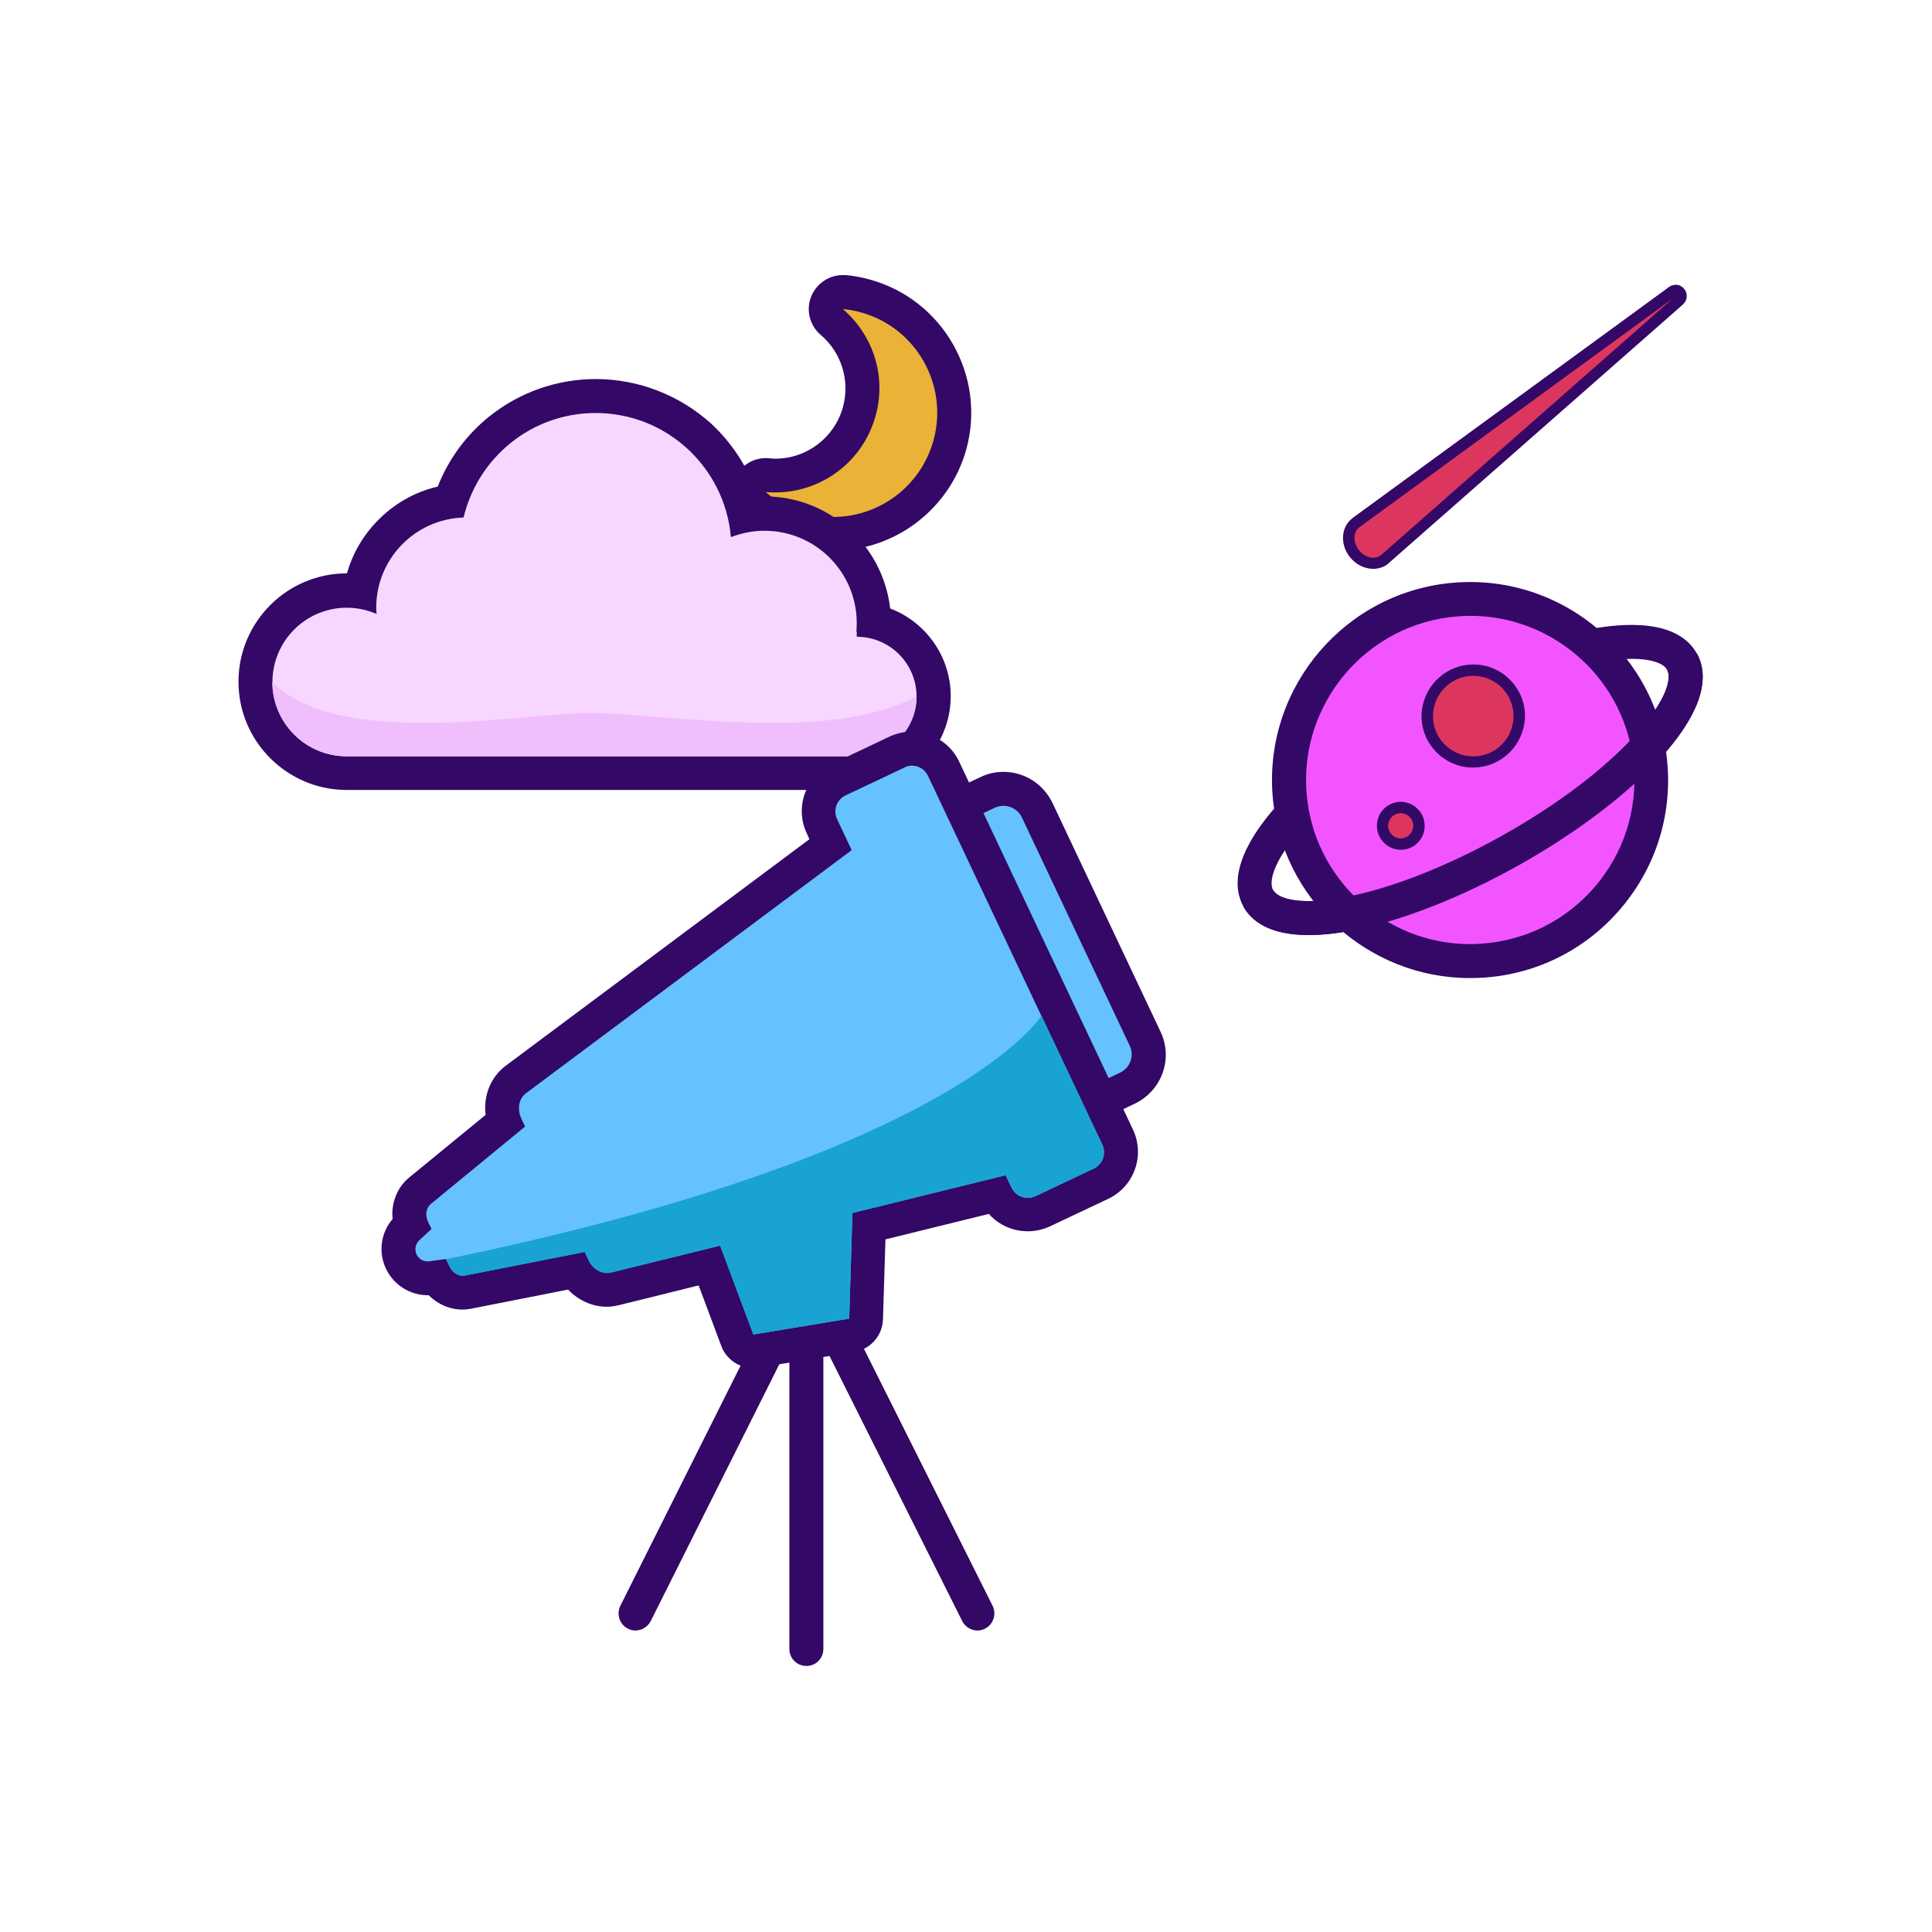 <?xml version="1.0" standalone="no"?><!DOCTYPE svg PUBLIC "-//W3C//DTD SVG 1.1//EN" "http://www.w3.org/Graphics/SVG/1.1/DTD/svg11.dtd"><svg class="icon" width="200px" height="200.00px" viewBox="0 0 1024 1024" version="1.1" xmlns="http://www.w3.org/2000/svg"><path d="M411.9 705.2l-75.1 150" fill="#66C1FF" /><path d="M336.8 864.2c-1.4 0-2.7-0.3-4-1-4.4-2.2-6.2-7.6-4-12.1l75.1-150c2.2-4.4 7.6-6.2 12.1-4 4.4 2.2 6.2 7.6 4 12.1l-75.1 150c-1.6 3.1-4.8 5-8.1 5z" fill="#330867" /><path d="M442.9 705.2l75.2 150" fill="#66C1FF" /><path d="M518.1 864.2c-3.3 0-6.5-1.8-8.1-5l-75.1-150c-2.2-4.4-0.4-9.9 4-12.1 4.4-2.2 9.9-0.4 12.1 4l75.1 150c2.2 4.4 0.4 9.9-4 12.1-1.3 0.7-2.7 1-4 1z" fill="#330867" /><path d="M427.4 874V703.4" fill="#66C1FF" /><path d="M427.4 883c-5 0-9-4-9-9V703.4c0-5 4-9 9-9s9 4 9 9V874c0 5-4 9-9 9z" fill="#330867" /><path d="M441.6 283c-5.7 0-11.4-0.8-16.9-2.3-9.2-2.5-17.4-6.9-24.7-13-3-2.5-4-6.7-2.5-10.4 1.4-3.4 4.7-5.5 8.3-5.5h0.8c1.4 0.1 2.9 0.2 4.3 0.2 20.8 0 39.1-14 44.5-34 4.7-17.2-1.1-35.8-14.7-47.4-3-2.5-4-6.7-2.5-10.4 1.4-3.4 4.7-5.5 8.3-5.5h0.8c3.7 0.4 7.4 1 11 2 16.5 4.5 30.3 15.2 38.8 30.1 8.5 14.9 10.7 32.2 6.2 48.7-7.4 28-32.8 47.5-61.7 47.5z" fill="#EAB236" /><path d="M446.7 163.8c3.1 0.3 6.3 0.8 9.4 1.7 29.4 8 46.7 38.4 38.7 67.8-6.7 24.5-28.9 40.7-53.2 40.7-4.8 0-9.7-0.6-14.6-2-8.1-2.2-15.2-6.1-21.2-11.2 1.7 0.2 3.4 0.2 5.1 0.2 24.3 0 46.5-16.1 53.2-40.7 5.9-21.2-1.6-43-17.4-56.5m0-18c-7.2 0-13.7 4.3-16.6 11-3.1 7.2-1.1 15.6 4.9 20.7 11 9.3 15.6 24.3 11.8 38.2-4.4 16.1-19.1 27.4-35.8 27.4-1.1 0-2.3-0.1-3.4-0.2-0.6-0.1-1.1-0.1-1.7-0.1-7.2 0-13.7 4.3-16.6 11-3.1 7.2-1.1 15.6 4.9 20.7 8.2 7 17.7 12 28.1 14.8 6.3 1.7 12.8 2.6 19.3 2.6 32.9 0 61.9-22.2 70.6-53.9 10.6-38.9-12.4-79.3-51.4-89.9-4-1.1-8.2-1.9-12.5-2.3h-1.6z" fill="#330867" /><path d="M183.8 409.9c-26.7 0-48.4-21.7-48.4-48.4s21.7-48.4 48.4-48.4c2.4 0 4.8 0.2 7.2 0.5 1.7-11.7 7.1-22.5 15.4-31.1 8.8-9 20-14.8 32.3-16.6 10.8-33.2 41.6-55.9 77-55.9 20.4 0 39.9 7.6 54.9 21.5 12.2 11.3 20.6 25.9 24.2 41.9 3.4-0.6 6.9-1 10.4-1 31.7 0 57.5 25.6 58 57.1 18.1 4.1 31.7 20.4 31.7 39.7 0 22.4-18.3 40.7-40.7 40.7H183.8z" fill="#F7D7FF" /><path d="M315.7 218.9c37.7 0 68.5 28.9 71.7 65.8 5.5-2.1 11.5-3.4 17.7-3.4 27.1 0 49 21.9 49 49 0 1.5-0.1 2.9-0.2 4.4h0.2v2.8c17.5 0 31.7 14.2 31.7 31.7s-14.2 31.7-31.7 31.7H183.8c-21.8 0-39.4-17.7-39.4-39.4 0-21.8 17.7-39.4 39.4-39.4 5.6 0 10.9 1.2 15.8 3.3-0.1-1.1-0.2-2.2-0.2-3.3 0-25.9 20.6-47 46.3-47.8 7.6-31.8 36-55.4 70-55.4m0-18c-20.4 0-40.3 7-56.2 19.7-12.3 9.8-21.8 22.8-27.5 37.3-12.1 2.8-23.2 9.1-32 18.2-7.7 7.9-13.2 17.5-16.1 27.8h-0.1c-31.7 0-57.4 25.8-57.4 57.4 0 31.7 25.8 57.4 57.4 57.4h270.4c27.4 0 49.7-22.3 49.7-49.7 0-21.2-13.4-39.4-32.1-46.5-3.8-33.4-32.2-59.4-66.5-59.4-1.3 0-2.5 0-3.7 0.1-4.7-14.7-13.2-28-24.7-38.7-16.8-15.1-38.5-23.6-61.2-23.6z" fill="#330867" /><path d="M312.9 377.9c-34 0-134 19.5-168.6-16.5 0 21.8 17.7 39.4 39.4 39.4h270.4c17.5 0 31.7-14.2 31.7-31.7-46.9 25.3-135.2 8.8-172.9 8.8z" fill="#F0BEFC" /><path d="M571.3 588.2c-3.4 0-6.6-1.9-8.1-5.2l-66.4-140.4c-2.1-4.5-0.2-9.9 4.3-12l22.4-10.6c2.7-1.3 5.5-1.9 8.4-1.9 7.6 0 14.6 4.4 17.8 11.3L607 550.5c2.2 4.8 2.5 10.1 0.7 15.1s-5.4 8.9-10.1 11.2l-22.4 10.6c-1.3 0.5-2.6 0.8-3.9 0.8z" fill="#66C1FF" /><path d="M531.9 427.1c4 0 7.9 2.3 9.7 6.1l57.2 121.1c2.5 5.3 0.2 11.7-5.1 14.2l-22.4 10.6-66.4-140.4 22.4-10.6c1.5-0.7 3.1-1 4.6-1m0-18c-4.3 0-8.4 0.9-12.3 2.8l-22.4 10.6c-9 4.2-12.8 15-8.6 24L555 586.9c2 4.3 5.7 7.6 10.2 9.3 2 0.7 4 1.1 6.1 1.1 2.6 0 5.3-0.6 7.7-1.7l22.4-10.6c6.9-3.3 12.2-9.1 14.8-16.3 2.6-7.2 2.2-15-1.1-21.9l-57.2-121.1c-4.8-10.1-14.9-16.6-26-16.6z" fill="#330867" /><path d="M399.3 716.3c-3.7 0-7.1-2.3-8.4-5.9l-14.8-39.6-50.2 12.4c-1.4 0.3-2.8 0.5-4.2 0.5-6.7 0-13.1-3.9-16.9-10l-56.6 11.2c-1 0.2-2 0.3-3 0.3-5.7 0-11-3.1-14.1-8.1l-2.4 0.3c-0.7 0.1-1.4 0.1-2.1 0.1-6 0-11.5-3.5-14-8.9-2.9-6.1-1.5-13.3 3.4-18l1.7-1.6c-2.2-6.6-0.4-13.9 4.8-18.2l44.6-36.7c-2.9-8.3-0.6-17.3 6-22.2L440 447.4l-4.6-9.7c-4.4-9.2-0.4-20.3 8.8-24.7l30.9-14.6c2.5-1.2 5.2-1.8 7.9-1.8 7.1 0 13.7 4.2 16.8 10.6l92.3 195.4c4.4 9.2 0.4 20.3-8.8 24.7l-30.9 14.6c-2.5 1.2-5.2 1.8-7.9 1.8-7.1 0-13.6-4.1-16.7-10.5L460.6 650l-1.5 49.2c-0.1 4.3-3.3 7.9-7.5 8.6l-50.8 8.4c-0.5 0.1-1 0.1-1.5 0.1z" fill="#66C1FF" /><path d="M483.3 405.8c3.6 0 7 2 8.6 5.5l92.3 195.4c2.3 4.8 0.2 10.5-4.6 12.7L548.8 634c-1.3 0.6-2.7 0.9-4.1 0.9-3.6 0-7-2-8.6-5.5l-3.1-6.5-81.2 20-1.7 56-50.8 8.4-17.6-47.1-58 14.3c-0.7 0.2-1.3 0.2-2 0.2-3.9 0-7.8-2.6-9.8-6.9l-2-4.3-63.4 12.5c-0.4 0.1-0.8 0.1-1.2 0.1-2.8 0-5.6-1.9-7-4.8l-1.9-4-8.8 1.2c-0.3 0-0.6 0.1-0.9 0.1-2.5 0-4.8-1.4-5.9-3.7-1.2-2.6-0.6-5.6 1.4-7.5l6.5-6-1.9-4c-1.6-3.4-0.9-7.3 1.6-9.3l49.9-41-2-4.3c-2.3-4.9-1.3-10.5 2.4-13.3l172.7-128.9-7.7-16.4c-2.3-4.8-0.2-10.5 4.6-12.7l30.9-14.6c1.3-0.8 2.7-1.1 4.1-1.1m0-18c-4.1 0-8.1 0.9-11.8 2.6L440.7 405c-13.7 6.5-19.6 22.9-13.1 36.7l1.4 3.1-161 120.1c-8 6-11.9 16-10.6 26L217 624c-6.6 5.4-9.8 13.8-8.9 22.1-6.3 7.3-7.7 17.6-3.5 26.4 4 8.5 12.7 14 22.1 14h0.5c4.8 4.8 11.2 7.6 18 7.6 1.6 0 3.2-0.2 4.7-0.5l51.2-10.1c5.4 5.7 12.8 9.1 20.5 9.1 2.1 0 4.2-0.3 6.3-0.8l42.4-10.5 12 32.1c2.7 7.1 9.4 11.7 16.9 11.7 1 0 2-0.1 2.9-0.2l50.8-8.4c8.5-1.4 14.8-8.6 15.1-17.2l1.3-42.4 54.8-13.5c5.2 5.8 12.6 9.2 20.6 9.2 4.1 0 8.1-0.9 11.8-2.6l30.9-14.6c13.7-6.5 19.6-22.9 13.1-36.7l-92.3-195.4c-4.5-9.3-14.3-15.5-24.9-15.5z" fill="#330867" /><path d="M236.4 667.4l1.9 4c1.6 3.4 5 5.3 8.2 4.7l63.4-12.5 2 4.3c2.3 4.9 7.3 7.7 11.8 6.6l58-14.3 17.6 47.1 50.8-8.4 1.7-56 81.2-20 3.1 6.5c2.3 4.8 7.9 6.8 12.7 4.6l30.9-14.6c4.8-2.3 6.8-7.9 4.6-12.7L552 538.3s-44.1 73.3-315.6 129.1z" fill="#18A3D3" /><path d="M727.8 298.6c-3.7 0-7.4-1.9-10-5.1-4.3-5.3-4-12.6 0.5-16.2l0.1-0.1 166.3-121.4 1.4-1.1c0.5-0.4 1.2-0.7 1.9-0.7 0.3 0 0.5 0 0.8 0.1 0.9 0.3 1.7 1 2 1.9 0.3 0.7 0.5 2.2-1.2 3.5l-1.2 0.9-154.7 136c-1.5 1.4-3.6 2.2-5.9 2.2z" fill="#DD365E" /><path d="M888.1 157l-0.2 0.2 0.2-0.2m0 0s-0.4 0.3-1.4 1.2c0-0.1 1.4-1.2 1.4-1.2m-0.2 0.2c-0.4 0.3-1.2 1-1.2 1 0.6-0.5 0.9-0.8 1.2-1m-1.3 1L732 294.2c-1.2 0.9-2.6 1.4-4.1 1.4-2.7 0-5.5-1.4-7.6-4-3.2-4-3.2-9.4 0-12l166.3-121.4m1.5-7.2h-0.4c-0.2 0-0.5 0-0.7 0.1-1 0.2-1.9 0.6-2.7 1.2l-0.1 0.1-1.2 0.9-166.3 121.4-0.2 0.2c-5.8 4.7-6.3 13.8-1 20.4 3.1 3.9 7.7 6.2 12.3 6.2 2.9 0 5.7-0.9 7.9-2.7l0.2-0.2 154.6-135.9 0.2-0.2 0.8-0.7 0.1-0.1 0.1-0.1c1.4-1.1 2.3-2.8 2.3-4.7 0-3.2-2.5-5.8-5.6-6 0 0.1-0.2 0.1-0.3 0.1z m-1.5 13.2z m0 0z m0 0z m0 0z m0 0z m0 0z m0 0z" fill="#330867" /><path d="M693.6 495.6c-21 0-30.3-7.6-34.5-15-5.4-9.7-6.5-27.1 19.2-55.4 17.9-19.7 44.7-40 75.5-57.2 59.7-33.4 128.8-51.5 145.5-21.7 16.7 29.8-35 79.2-94.7 112.6-30.8 17.2-62.1 29.4-88.2 34.4-8.9 1.6-16.4 2.3-22.8 2.3z m171.3-146.4c-5.3 0-11.7 0.6-19.5 2.1-24.2 4.6-53.6 16.1-82.8 32.4-29.2 16.3-54.4 35.3-71 53.6-16.5 18.2-19.4 29.9-16.8 34.5 2.6 4.6 14.1 8.3 38.2 3.7 24.2-4.6 53.6-16.1 82.8-32.4 29.2-16.3 54.4-35.3 71-53.6 16.5-18.2 19.4-29.9 16.8-34.5-1.7-3.1-7.6-5.8-18.7-5.8z" fill="#330867" /><path d="M779.2 413.4m-96 0a96 96 0 1 0 192 0 96 96 0 1 0-192 0Z" fill="#F255FF" /><path d="M779.1 518.4c-54.2 0-100.3-41.9-104.6-96.8-4.5-57.7 38.8-108.3 96.5-112.8s108.3 38.8 112.8 96.5c2.2 28-6.7 55.1-24.9 76.4s-43.7 34.3-71.6 36.4c-2.7 0.2-5.4 0.3-8.2 0.3z m0.2-192c-2.3 0-4.5 0.1-6.8 0.3-47.8 3.7-83.7 45.7-80 93.5 3.5 45.5 41.7 80.2 86.7 80.2 2.3 0 4.5-0.1 6.8-0.3 23.2-1.8 44.2-12.5 59.4-30.2 15.1-17.7 22.4-40.1 20.6-63.3-3.6-45.5-41.8-80.2-86.7-80.2z" fill="#330867" /><path d="M693.6 495.6c-21 0-30.3-7.6-34.5-15l15.7-8.8c2.6 4.6 14.1 8.3 38.2 3.7 24.2-4.6 53.6-16.1 82.8-32.4 29.2-16.3 54.4-35.3 71-53.6 16.5-18.2 19.4-29.9 16.8-34.5l15.7-8.8c16.7 29.8-35 79.2-94.7 112.6-30.8 17.2-62.1 29.4-88.2 34.4-8.9 1.7-16.4 2.4-22.8 2.4z" fill="#330867" /><path d="M780.9 403.9c-1.1 0-2.2-0.1-3.3-0.2-6.4-0.9-12.2-4.2-16.1-9.4-3.9-5.2-5.6-11.6-4.8-18 1.6-12 12-21.1 24.1-21.1 1.1 0 2.2 0.1 3.3 0.2 6.4 0.9 12.2 4.2 16.1 9.4 3.9 5.2 5.6 11.6 4.8 18-1.6 12-12 21.1-24.1 21.1z" fill="#DD365E" /><path d="M780.8 358.2c0.9 0 1.9 0.1 2.9 0.2 11.7 1.6 19.9 12.3 18.3 24-1.4 10.7-10.6 18.5-21.1 18.5-0.9 0-1.9-0.1-2.9-0.2-11.7-1.6-19.9-12.3-18.3-24 1.5-10.7 10.6-18.5 21.1-18.5m0-6c-13.6 0-25.2 10.2-27.1 23.7-1 7.2 0.9 14.4 5.4 20.2 4.4 5.8 10.9 9.5 18.1 10.5 1.2 0.2 2.4 0.2 3.7 0.2 13.6 0 25.2-10.2 27.1-23.7 1-7.2-0.9-14.4-5.4-20.2-4.4-5.8-10.9-9.5-18.1-10.5-1.2-0.1-2.4-0.2-3.7-0.2z" fill="#330867" /><path d="M742.5 447.3c-0.4 0-0.9 0-1.3-0.1-5.3-0.7-9-5.6-8.3-10.9 0.6-4.8 4.8-8.4 9.6-8.4 0.4 0 0.9 0 1.3 0.1 5.3 0.7 9 5.6 8.3 10.9-0.7 4.8-4.8 8.4-9.6 8.4z" fill="#DD365E" /><path d="M742.4 431c0.3 0 0.6 0 0.9 0.1 3.6 0.5 6.2 3.8 5.7 7.5-0.4 3.3-3.3 5.8-6.6 5.8-0.3 0-0.6 0-0.9-0.1-3.6-0.5-6.2-3.8-5.7-7.5 0.5-3.4 3.4-5.8 6.6-5.8m0-6c-6.3 0-11.7 4.7-12.5 11-0.4 3.4 0.4 6.7 2.5 9.4s5 4.4 8.4 4.9c0.6 0.1 1.1 0.1 1.7 0.1 6.3 0 11.7-4.7 12.5-11 0.4-3.4-0.4-6.7-2.5-9.4s-5-4.4-8.4-4.9c-0.5-0.1-1.1-0.1-1.7-0.1z" fill="#330867" /></svg>